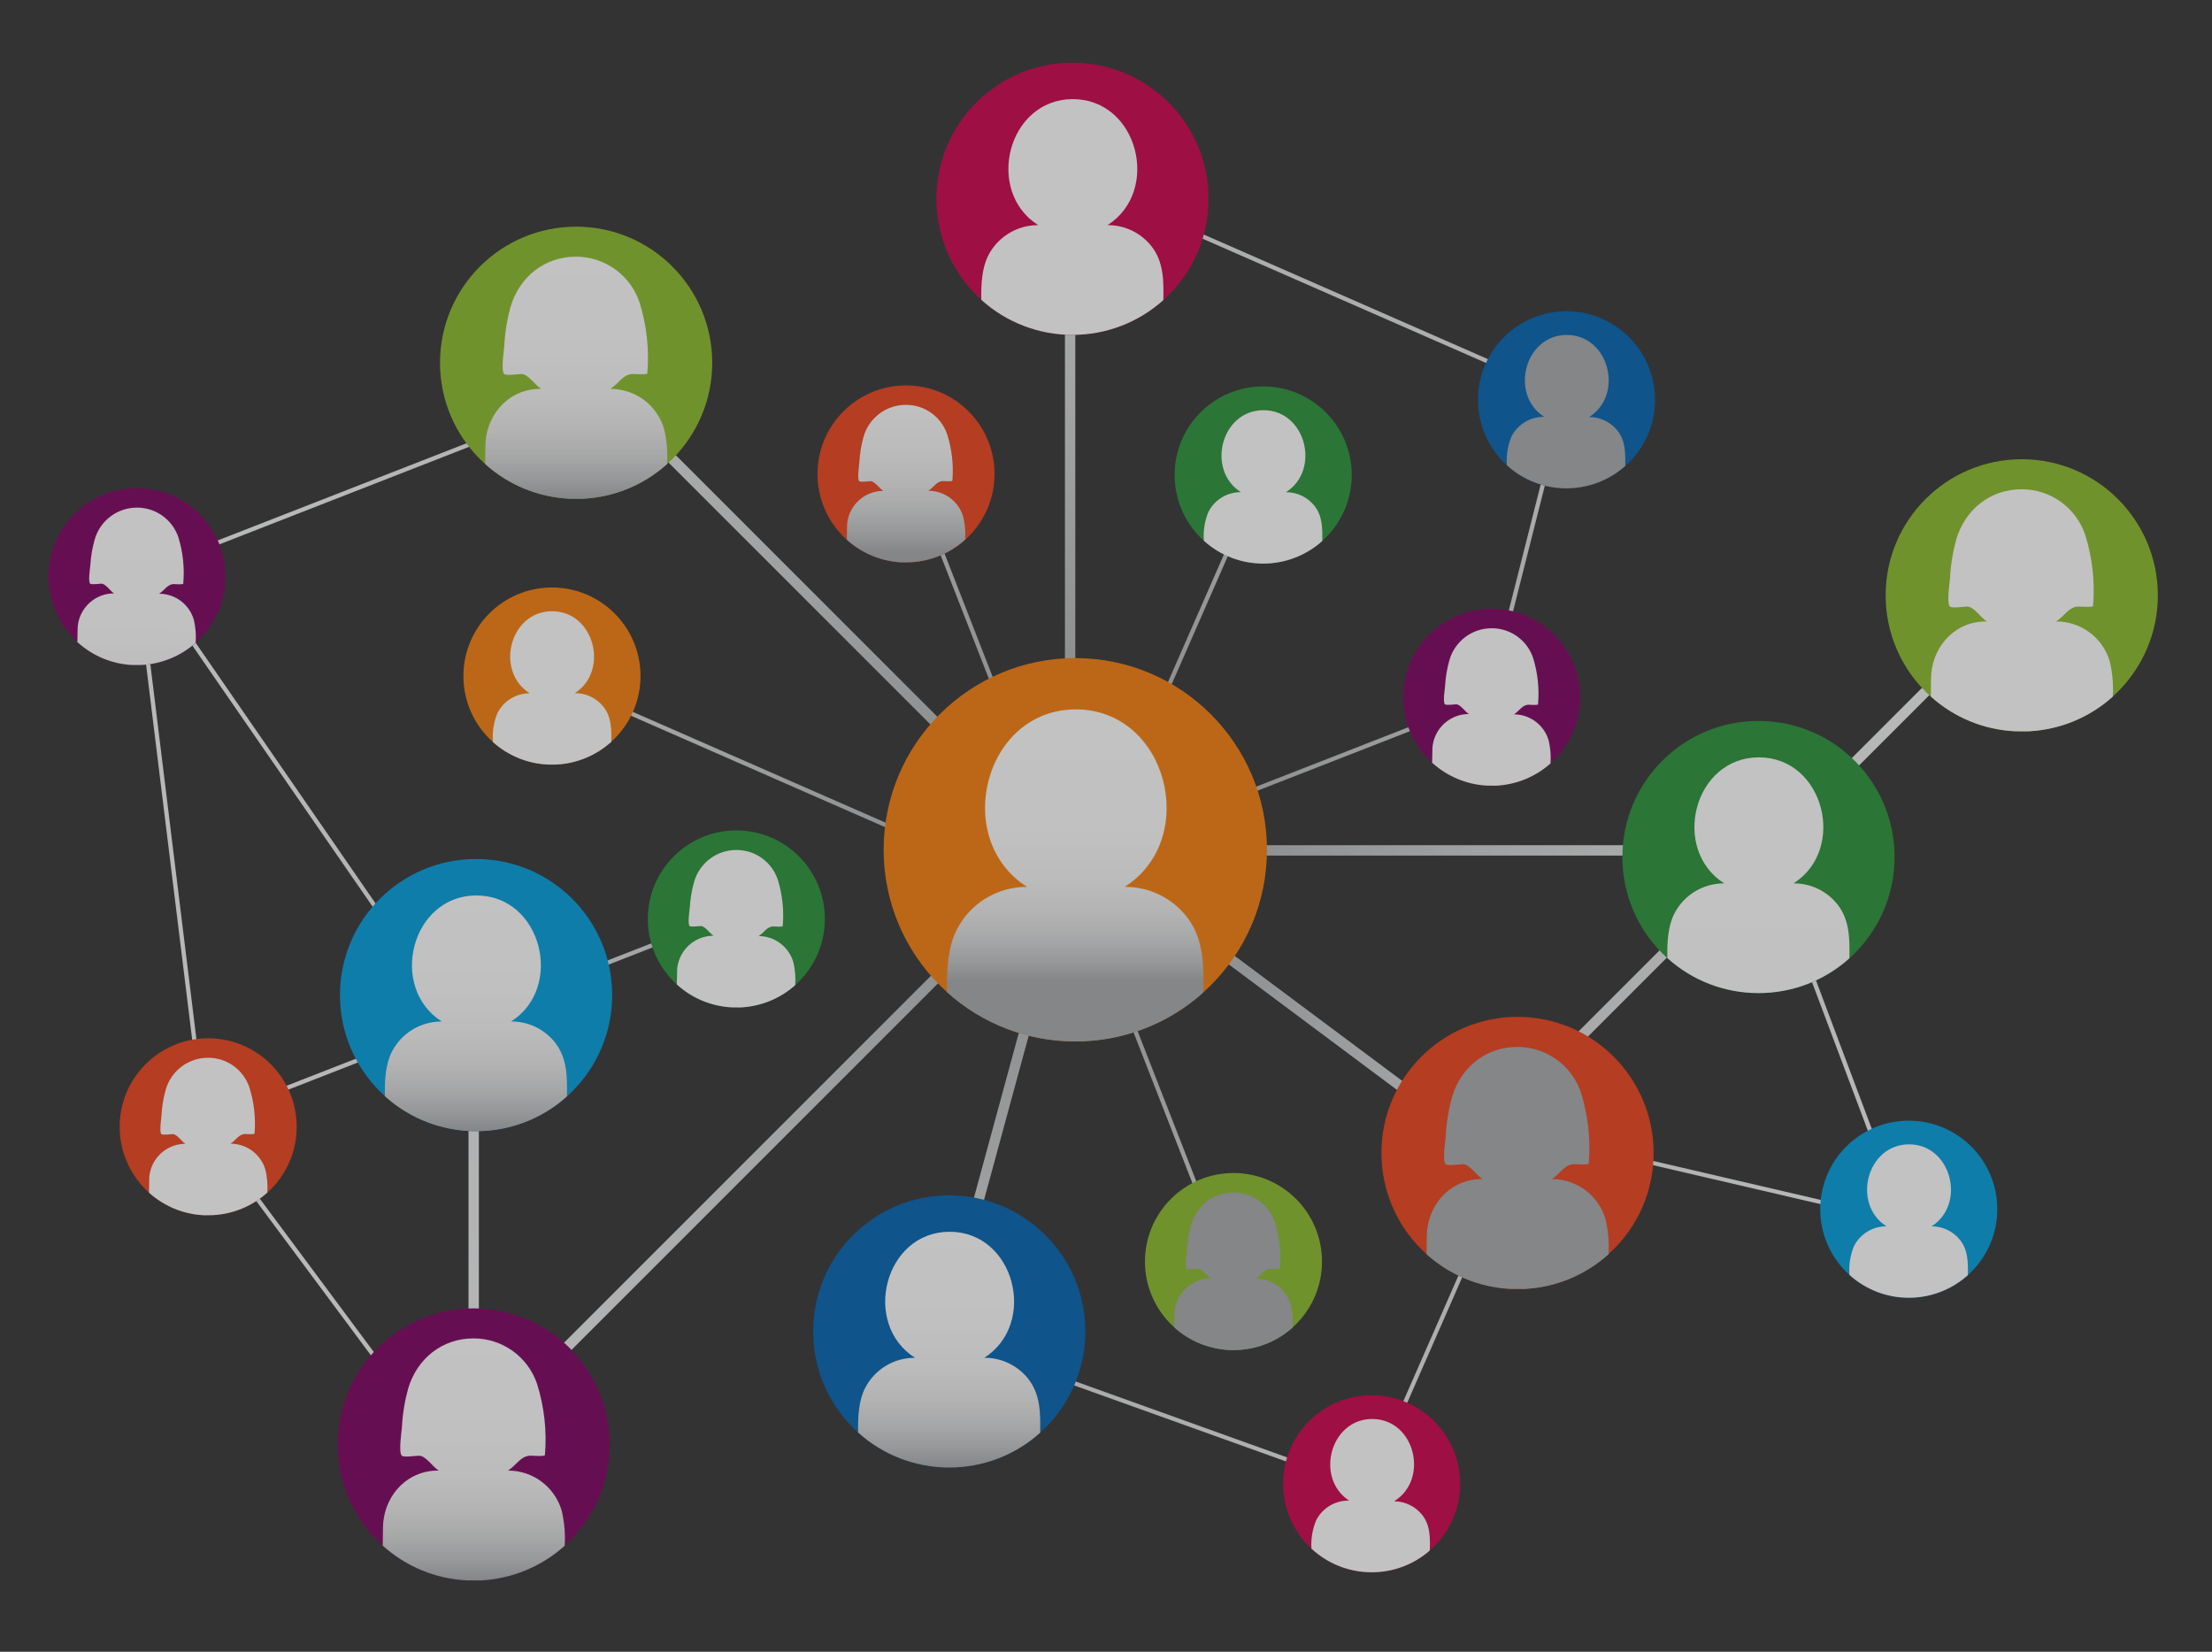 <?xml version="1.0" encoding="utf-8"?>
<!-- Generator: Adobe Illustrator 23.0.2, SVG Export Plug-In . SVG Version: 6.00 Build 0)  -->
<svg version="1.1" id="Layer_1" xmlns="http://www.w3.org/2000/svg" xmlns:xlink="http://www.w3.org/1999/xlink" x="0px" y="0px"
	 viewBox="0 0 473.79 353.77" style="enable-background:new 0 0 473.79 353.77;" xml:space="preserve">
<rect x="0" y="0" width="473.79" height="353.77" fill="#333333" stroke="none"/>
<style type="text/css">
	.st0{opacity:0.7;clip-path:url(#SVGID_2_);}
	.st1{fill:url(#SVGID_3_);}
	.st2{fill:#7B0060;}
	.st3{fill:url(#SVGID_4_);}
	.st4{fill:#289238;}
	.st5{fill:url(#SVGID_5_);}
	.st6{fill:#8ABB2A;}
	.st7{fill:url(#SVGID_6_);}
	.st8{fill:url(#SVGID_7_);}
	.st9{fill:#009CDC;}
	.st10{fill:url(#SVGID_8_);}
	.st11{fill:#0063B0;}
	.st12{fill:url(#SVGID_9_);}
	.st13{fill:url(#SVGID_10_);}
	.st14{fill:#EC411B;}
	.st15{fill:url(#SVGID_11_);}
	.st16{fill:#CC004A;}
	.st17{fill:url(#SVGID_12_);}
	.st18{fill:#F77E0B;}
	.st19{fill:url(#SVGID_13_);}
	.st20{fill:none;stroke:#8BA9D8;}
	.st21{fill:url(#SVGID_14_);}
	.st22{fill:url(#SVGID_15_);}
	.st23{fill:url(#SVGID_16_);}
	.st24{fill:url(#SVGID_17_);}
	.st25{fill:url(#SVGID_18_);}
	.st26{fill:url(#SVGID_19_);}
	.st27{fill:url(#SVGID_20_);}
	.st28{fill:url(#SVGID_21_);}
	.st29{fill:url(#SVGID_22_);}
	.st30{fill:url(#SVGID_23_);}
</style>
<g>
	<defs>
		<rect id="SVGID_1_" width="473.79" height="353.77"/>
	</defs>
	<clipPath id="SVGID_2_">
		<use xlink:href="#SVGID_1_"  style="overflow:visible;"/>
	</clipPath>
	<g class="st0">
		<g transform="translate(-59 0)">
			
				<radialGradient id="SVGID_3_" cx="113.529" cy="336.609" r="0.55" gradientTransform="matrix(-326.307 0 0 -326.529 37336.27 110091.484)" gradientUnits="userSpaceOnUse">
				<stop  offset="0" style="stop-color:#A2A4A7"/>
				<stop  offset="0.029" style="stop-color:#A4A6A9"/>
				<stop  offset="0.457" style="stop-color:#CDCFD0"/>
				<stop  offset="0.795" style="stop-color:#E6E7E8"/>
				<stop  offset="1" style="stop-color:#F0F1F1"/>
			</radialGradient>
			<path class="st1" d="M101.48,225.88l-0.91,0.11L88.3,126.16l0.91-0.11L101.48,225.88z M99.79,236.75l55.8,75.05l3.76-3.76v-76.81
				h2.22v74.59l102.48-102.48l1.57,1.57L161.57,308.96v16.88h-2.22v-8.03l-0.29,0.21l-2.79-3.76l-0.58,0.58l-1.57-1.57l0.81-0.81
				L99.06,237.3L99.79,236.75z M159.36,316.86v-5.69l-2.43,2.43L159.36,316.86z M177.47,87.7l0.33,0.85l-93.69,36.58l-0.33-0.85
				L177.47,87.7z M257.44,285.4l0.31-0.86l2.04,0.73l27.31-100.37v-1.64h-0.53l0.3,0.77l-0.85,0.33l-0.43-1.1h-2.21v-2.22h0.79
				l-11.27-11.27l-2.71-2.02l0.29-0.39l-94.42-94.42l1.57-1.57l96.72,96.72l7.51,5.6l-32.42-83.03l0.85-0.33l32.95,84.4l3.86,2.88
				V32.09h2.22v144.67l6.93-25.48l2.14,0.58l-7.73,28.41l1.04,0.78h2.14l37.49-85.52l0.84,0.37l-37.33,85.15h1.05l81.62-31.87
				l16.25-64.22l-89.65-39.3l0.37-0.84l89.51,39.24l3.74-14.76l0.89,0.22l-3.77,14.91l1.75,0.77l-0.37,0.84l-1.61-0.71l-16.05,63.43
				l4.18-1.63l0.33,0.85l-4.79,1.87l-4.34,17.17l-0.89-0.22l4.18-16.54l-78.82,30.77h137.69l-1.41-3.74l0.86-0.32l1.5,3.98
				l59.75-59.76l1.57,1.57l-59.55,59.55v0.93h-0.91l29.31,77.99l4.81,1.12l-0.21,0.89l-4.22-0.98l3.33,8.85l-0.86,0.32l-3.54-9.43
				l-81-18.85l-2.6,5.92l13.16,9.82l-1.33,1.78l-12.75-9.51l-31.68,72.27l-0.84-0.37l1.76-4.02l-89.63-32.16l-4.07,14.95l-2.14-0.58
				l4.11-15.12L257.44,285.4z M287.1,180.38l-1.87-1.4l1.87,1.87V180.38z M289.85,183.26l-0.04,0.16l0.41-0.16H289.85z M466.15,261
				l-28.96-77.05l-47.1,47.1l0.64,0.28l-4.82,10.99L466.15,261z M382.19,248.55l2.44-5.57l-10.77-2.51l0.21-0.89l10.94,2.54
				l4.67-10.65l-1.22,1.22l-1.57-1.57l47.87-47.87H294.68L382.19,248.55z M351.64,318.23l29.63-67.6l-88.12-65.74l-1.37,3.12
				l-0.84-0.37l1.45-3.32l-0.83-0.62l-2.07,0.81l-0.18,0.68v1.43l36.18,92.67l-0.85,0.33l-35.96-92.09h-0.01l-26.79,98.48
				L351.64,318.23z M211.58,197.92l-93.69,36.58l-0.33-0.85l93.69-36.58L211.58,197.92z M95.06,129.2l57.14,82.78l-0.75,0.52
				L94.3,129.72L95.06,129.2z M266.98,184.22l-0.37,0.84l-92.12-40.38l0.37-0.84L266.98,184.22z"/>
			<ellipse class="st2" cx="378.5" cy="149.34" rx="18.96" ry="18.96"/>
			
				<linearGradient id="SVGID_4_" gradientUnits="userSpaceOnUse" x1="112.862" y1="332.036" x2="112.851" y2="333.419" gradientTransform="matrix(28.222 0 0 -37.484 -2805.645 12797.262)">
				<stop  offset="0" style="stop-color:#A6A9AC"/>
				<stop  offset="0.081" style="stop-color:#C0C2C4"/>
				<stop  offset="0.176" style="stop-color:#D7D8D9"/>
				<stop  offset="0.287" style="stop-color:#E9E9EA"/>
				<stop  offset="0.419" style="stop-color:#F5F5F6"/>
				<stop  offset="0.596" style="stop-color:#FCFCFD"/>
				<stop  offset="1" style="stop-color:#FFFFFF"/>
			</linearGradient>
			<path class="st3" d="M377.43,168.26c-4.34-0.24-8.46-1.97-11.68-4.9c0.02-1.16,0.04-2.14,0.05-2.43
				c-0.11-4.16,3.07-7.67,7.22-7.98c0.2-0.01,0.39-0.01,0.59-0.01c-0.8-0.51-1.82-2.09-2.7-2.09c-0.39,0-2.15,0.26-2.42-0.01
				c-0.48-0.47,0-3.39,0.04-3.98c0.1-1.81,0.4-3.61,0.89-5.36c1.12-4.12,4.86-6.97,9.13-6.94c4.02,0,7.58,2.58,8.84,6.4
				c0.98,3.2,1.34,6.56,1.04,9.89c-0.02,0.24-1.76,0.09-2,0.09c-1.37-0.01-1.99,1.33-3.16,2.06c3.46,0,6.5,2.3,7.45,5.63
				c0.37,1.6,0.5,3.25,0.39,4.88c-3.24,2.89-7.38,4.57-11.72,4.77L377.43,168.26z"/>
			<path class="st4" d="M197.76,196.71c0.06-10.47,8.6-18.91,19.07-18.85c0,0,0,0,0,0c10.47,0.06,18.91,8.6,18.85,19.07c0,0,0,0,0,0
				c-0.06,10.47-8.6,18.91-19.07,18.85c0,0,0,0,0,0C206.15,215.72,197.7,207.19,197.76,196.71
				C197.76,196.71,197.76,196.71,197.76,196.71z"/>
			
				<linearGradient id="SVGID_5_" gradientUnits="userSpaceOnUse" x1="113.503" y1="331.481" x2="113.493" y2="332.865" gradientTransform="matrix(28.221 0 0 -37.484 -2985.387 12850.053)">
				<stop  offset="0" style="stop-color:#A6A9AC"/>
				<stop  offset="0.081" style="stop-color:#C0C2C4"/>
				<stop  offset="0.176" style="stop-color:#D7D8D9"/>
				<stop  offset="0.287" style="stop-color:#E9E9EA"/>
				<stop  offset="0.419" style="stop-color:#F5F5F6"/>
				<stop  offset="0.596" style="stop-color:#FCFCFD"/>
				<stop  offset="1" style="stop-color:#FFFFFF"/>
			</linearGradient>
			<path class="st5" d="M215.64,215.75c-4.34-0.24-8.46-1.97-11.67-4.9c0.02-1.16,0.04-2.14,0.05-2.43
				c-0.11-4.16,3.07-7.67,7.22-7.98c0.2-0.01,0.39-0.01,0.59-0.01c-0.8-0.51-1.82-2.09-2.7-2.09c-0.39,0-2.15,0.26-2.42-0.01
				c-0.48-0.47,0-3.39,0.04-3.98c0.1-1.81,0.4-3.61,0.89-5.36c1.11-4.12,4.86-6.97,9.13-6.94c4.02,0,7.58,2.58,8.84,6.4
				c0.98,3.2,1.34,6.56,1.04,9.89c-0.02,0.24-1.76,0.09-2,0.09c-1.37-0.01-1.99,1.33-3.16,2.06c3.46,0,6.5,2.3,7.45,5.63
				c0.37,1.6,0.5,3.25,0.39,4.88c-3.24,2.89-7.38,4.57-11.72,4.77L215.64,215.75z"/>
			<ellipse class="st6" cx="323.2" cy="270.2" rx="18.96" ry="18.96"/>
			
				<linearGradient id="SVGID_6_" gradientUnits="userSpaceOnUse" x1="113.033" y1="341.409" x2="113.03" y2="342.792" gradientTransform="matrix(28.216 0 0 -37.474 -2866.398 12928.304)">
				<stop  offset="0" style="stop-color:#A6A9AC"/>
				<stop  offset="0.081" style="stop-color:#C0C2C4"/>
				<stop  offset="0.176" style="stop-color:#D7D8D9"/>
				<stop  offset="0.287" style="stop-color:#E9E9EA"/>
				<stop  offset="0.419" style="stop-color:#F5F5F6"/>
				<stop  offset="0.596" style="stop-color:#FCFCFD"/>
				<stop  offset="1" style="stop-color:#FFFFFF"/>
			</linearGradient>
			<path class="st7" d="M322.2,289.14c-4.34-0.23-8.47-1.94-11.69-4.86c0.01-1.16,0.04-2.14,0.04-2.43
				c-0.12-4.16,3.04-7.68,7.19-8.01c0.2-0.01,0.39-0.02,0.59-0.01c-0.8-0.51-1.82-2.08-2.71-2.08c-0.39,0-2.15,0.27-2.42,0
				c-0.48-0.47-0.02-3.39,0.03-3.98c0.1-1.82,0.39-3.61,0.87-5.37c1.1-4.12,4.83-6.99,9.1-6.98c4.02-0.01,7.59,2.55,8.87,6.36
				c1,3.19,1.36,6.55,1.08,9.89c-0.02,0.24-1.76,0.1-2,0.1c-1.37,0-1.99,1.34-3.15,2.07c3.46-0.01,6.51,2.28,7.47,5.6
				c0.38,1.6,0.51,3.24,0.41,4.88c-3.23,2.9-7.36,4.6-11.7,4.81L322.2,289.14z"/>
			<ellipse class="st4" cx="329.56" cy="101.73" rx="18.97" ry="18.97"/>
			
				<linearGradient id="SVGID_7_" gradientUnits="userSpaceOnUse" x1="113.026" y1="329.471" x2="113.024" y2="330.854" gradientTransform="matrix(28.252 0 0 -36.512 -2863.359 12417.736)">
				<stop  offset="0" style="stop-color:#A6A9AC"/>
				<stop  offset="0.081" style="stop-color:#C0C2C4"/>
				<stop  offset="0.176" style="stop-color:#D7D8D9"/>
				<stop  offset="0.287" style="stop-color:#E9E9EA"/>
				<stop  offset="0.419" style="stop-color:#F5F5F6"/>
				<stop  offset="0.596" style="stop-color:#FCFCFD"/>
				<stop  offset="1" style="stop-color:#FFFFFF"/>
			</linearGradient>
			<path class="st8" d="M324.78,105.41c-7.47-4.75-4.25-17.56,4.85-17.55s12.29,12.83,4.81,17.56c2.41-0.02,4.69,1.09,6.17,3
				c1.67,2.17,1.66,4.84,1.61,7.45c-3.48,3.12-7.99,4.85-12.67,4.84c-4.69,0-9.21-1.74-12.69-4.89c-0.17-2.1,0.16-4.22,0.97-6.17
				C319.15,107.03,321.85,105.39,324.78,105.41z"/>
			<path class="st9" d="M448.88,258.97c0.01-10.47,8.51-18.95,18.98-18.94c10.47,0.01,18.95,8.51,18.94,18.98c0,0,0,0,0,0
				c-0.01,10.47-8.51,18.95-18.98,18.94c0,0,0,0,0,0C457.35,277.94,448.86,269.44,448.88,258.97z"/>
			
				<linearGradient id="SVGID_8_" gradientUnits="userSpaceOnUse" x1="112.483" y1="327.639" x2="112.481" y2="329.022" gradientTransform="matrix(28.252 0 0 -36.512 -2709.651 12592.575)">
				<stop  offset="0" style="stop-color:#A6A9AC"/>
				<stop  offset="0.081" style="stop-color:#C0C2C4"/>
				<stop  offset="0.176" style="stop-color:#D7D8D9"/>
				<stop  offset="0.287" style="stop-color:#E9E9EA"/>
				<stop  offset="0.419" style="stop-color:#F5F5F6"/>
				<stop  offset="0.596" style="stop-color:#FCFCFD"/>
				<stop  offset="1" style="stop-color:#FFFFFF"/>
			</linearGradient>
			<path class="st10" d="M463.06,262.65c-7.47-4.75-4.25-17.56,4.85-17.55c9.09,0.01,12.29,12.83,4.81,17.56
				c2.41-0.02,4.69,1.09,6.17,3c1.67,2.17,1.66,4.84,1.61,7.45c-3.48,3.12-7.99,4.85-12.67,4.84c-4.69,0-9.21-1.74-12.69-4.89
				c-0.17-2.1,0.16-4.22,0.97-6.17C457.43,264.28,460.12,262.64,463.06,262.65z"/>
			<circle class="st11" cx="394.53" cy="85.63" r="18.96"/>
			
				<linearGradient id="SVGID_9_" gradientUnits="userSpaceOnUse" x1="112.748" y1="338.765" x2="112.739" y2="340.148" gradientTransform="matrix(28.252 0 0 -36.513 -2791.313 12399.988)">
				<stop  offset="0" style="stop-color:#A6A9AC"/>
				<stop  offset="0.081" style="stop-color:#C0C2C4"/>
				<stop  offset="0.176" style="stop-color:#D7D8D9"/>
				<stop  offset="0.287" style="stop-color:#E9E9EA"/>
				<stop  offset="0.419" style="stop-color:#F5F5F6"/>
				<stop  offset="0.596" style="stop-color:#FCFCFD"/>
				<stop  offset="1" style="stop-color:#FFFFFF"/>
			</linearGradient>
			<path class="st12" d="M389.73,89.27c-7.45-4.78-4.18-17.58,4.91-17.53s12.23,12.88,4.74,17.58c2.41-0.01,4.69,1.11,6.15,3.02
				c1.66,2.17,1.64,4.85,1.58,7.46c-3.49,3.11-8.01,4.81-12.68,4.79c-4.69-0.02-9.21-1.78-12.67-4.94c-0.16-2.1,0.18-4.22,0.99-6.17
				C384.09,90.87,386.79,89.24,389.73,89.27z"/>
			<path class="st2" d="M69.37,123.38c0.06-10.47,8.6-18.91,19.08-18.85c10.47,0.06,18.91,8.6,18.85,19.08
				c-0.06,10.47-8.61,18.91-19.08,18.85C77.75,142.4,69.31,133.85,69.37,123.38z"/>
			
				<linearGradient id="SVGID_10_" gradientUnits="userSpaceOnUse" x1="113.977" y1="336.147" x2="113.965" y2="337.53" gradientTransform="matrix(28.225 0 0 -37.481 -3128.497 12767.56)">
				<stop  offset="0" style="stop-color:#A6A9AC"/>
				<stop  offset="0.081" style="stop-color:#C0C2C4"/>
				<stop  offset="0.176" style="stop-color:#D7D8D9"/>
				<stop  offset="0.287" style="stop-color:#E9E9EA"/>
				<stop  offset="0.419" style="stop-color:#F5F5F6"/>
				<stop  offset="0.596" style="stop-color:#FCFCFD"/>
				<stop  offset="1" style="stop-color:#FFFFFF"/>
			</linearGradient>
			<path class="st13" d="M87.24,142.43c-4.34-0.24-8.46-1.98-11.67-4.91c0.02-1.16,0.04-2.14,0.05-2.43
				c-0.11-4.16,3.07-7.67,7.22-7.98c0.2-0.01,0.39-0.02,0.59-0.01c-0.8-0.51-1.81-2.09-2.7-2.09c-0.39,0-2.15,0.26-2.42-0.01
				c-0.48-0.47,0-3.39,0.04-3.98c0.11-1.81,0.41-3.61,0.9-5.36c1.12-4.12,4.86-6.96,9.13-6.94c4.02,0.01,7.58,2.59,8.84,6.4
				c0.98,3.2,1.33,6.56,1.03,9.89c-0.02,0.24-1.76,0.09-2,0.09c-1.37-0.01-1.99,1.33-3.16,2.06c3.46,0.01,6.5,2.3,7.44,5.63
				c0.37,1.6,0.5,3.25,0.38,4.88c-3.24,2.89-7.39,4.57-11.72,4.76L87.24,142.43z"/>
			<ellipse class="st14" cx="253.06" cy="101.51" rx="18.96" ry="18.96"/>
			
				<linearGradient id="SVGID_11_" gradientUnits="userSpaceOnUse" x1="113.318" y1="336.826" x2="113.318" y2="338.21" gradientTransform="matrix(28.214 0 0 -37.481 -2944.047 12743.052)">
				<stop  offset="0" style="stop-color:#A6A9AC"/>
				<stop  offset="0.081" style="stop-color:#C0C2C4"/>
				<stop  offset="0.176" style="stop-color:#D7D8D9"/>
				<stop  offset="0.287" style="stop-color:#E9E9EA"/>
				<stop  offset="0.419" style="stop-color:#F5F5F6"/>
				<stop  offset="0.596" style="stop-color:#FCFCFD"/>
				<stop  offset="1" style="stop-color:#FFFFFF"/>
			</linearGradient>
			<path class="st15" d="M252.09,120.44c-4.34-0.22-8.47-1.92-11.7-4.83c0.01-1.16,0.03-2.14,0.03-2.43
				c-0.14-4.16,3.02-7.69,7.17-8.02c0.2-0.01,0.39-0.02,0.59-0.02c-0.8-0.51-1.83-2.08-2.72-2.08c-0.39,0-2.14,0.27-2.42,0
				c-0.48-0.47-0.02-3.39,0.02-3.98c0.09-1.82,0.38-3.61,0.86-5.37c1.09-4.12,4.82-6.99,9.09-7c4.02-0.02,7.6,2.54,8.88,6.35
				c1,3.19,1.38,6.55,1.1,9.88c-0.02,0.24-1.76,0.1-2,0.1c-1.37,0-1.98,1.34-3.15,2.08c3.46-0.02,6.51,2.26,7.48,5.58
				c0.38,1.6,0.52,3.24,0.41,4.88c-3.23,2.91-7.36,4.61-11.69,4.83L252.09,120.44z"/>
			<path class="st16" d="M333.83,317.53c0.15-10.47,8.76-18.84,19.23-18.69h0c10.47,0.15,18.84,8.76,18.69,19.23
				c-0.15,10.47-8.76,18.84-19.23,18.69C342.04,336.61,333.68,328,333.83,317.53C333.83,317.53,333.83,317.53,333.83,317.53z"/>
			
				<linearGradient id="SVGID_12_" gradientUnits="userSpaceOnUse" x1="112.972" y1="335.07" x2="112.947" y2="336.452" gradientTransform="matrix(28.255 0 0 -36.513 -2838.125 12658.117)">
				<stop  offset="0" style="stop-color:#A6A9AC"/>
				<stop  offset="0.081" style="stop-color:#C0C2C4"/>
				<stop  offset="0.176" style="stop-color:#D7D8D9"/>
				<stop  offset="0.287" style="stop-color:#E9E9EA"/>
				<stop  offset="0.419" style="stop-color:#F5F5F6"/>
				<stop  offset="0.596" style="stop-color:#FCFCFD"/>
				<stop  offset="1" style="stop-color:#FFFFFF"/>
			</linearGradient>
			<path class="st17" d="M347.96,321.4c-7.4-4.85-4.01-17.61,5.08-17.48s12.11,12.99,4.57,17.62c2.41,0.02,4.68,1.16,6.13,3.08
				c1.64,2.19,1.59,4.86,1.51,7.47c-3.52,3.08-8.06,4.74-12.73,4.66c-4.69-0.06-9.19-1.87-12.62-5.06
				c-0.14-2.11,0.22-4.22,1.05-6.16C342.31,322.95,345.02,321.34,347.96,321.4z"/>
			<path class="st18" d="M158.26,144.87c-0.04-10.47,8.41-19,18.89-19.04c10.47-0.04,19,8.41,19.04,18.88c0,0,0,0,0,0
				c0.04,10.47-8.41,19-18.89,19.04C166.83,163.8,158.3,155.35,158.26,144.87C158.26,144.87,158.26,144.87,158.26,144.87z"/>
			
				<linearGradient id="SVGID_13_" gradientUnits="userSpaceOnUse" x1="113.61" y1="335.616" x2="113.618" y2="336.998" gradientTransform="matrix(28.252 0 0 -36.513 -3032.645 12465.723)">
				<stop  offset="0" style="stop-color:#A6A9AC"/>
				<stop  offset="0.081" style="stop-color:#C0C2C4"/>
				<stop  offset="0.176" style="stop-color:#D7D8D9"/>
				<stop  offset="0.287" style="stop-color:#E9E9EA"/>
				<stop  offset="0.419" style="stop-color:#F5F5F6"/>
				<stop  offset="0.596" style="stop-color:#FCFCFD"/>
				<stop  offset="1" style="stop-color:#FFFFFF"/>
			</linearGradient>
			<path class="st19" d="M172.46,148.49c-7.49-4.71-4.33-17.54,4.76-17.57c9.09-0.03,12.35,12.77,4.9,17.54
				c2.41-0.03,4.69,1.07,6.18,2.97c1.68,2.16,1.68,4.83,1.64,7.44c-3.46,3.14-7.97,4.89-12.64,4.9c-4.69,0.03-9.22-1.7-12.71-4.83
				c-0.18-2.1,0.14-4.22,0.94-6.17C166.84,150.14,169.52,148.48,172.46,148.49z"/>
			<path class="st20" d="M200.17,70.63"/>
			<circle class="st6" cx="492.04" cy="127.51" r="29.15"/>
			
				<linearGradient id="SVGID_14_" gradientUnits="userSpaceOnUse" x1="112.767" y1="332.256" x2="112.767" y2="333.156" gradientTransform="matrix(43.379 0 0 -57.623 -4399.605 19551.031)">
				<stop  offset="0" style="stop-color:#A6A9AC"/>
				<stop  offset="0.081" style="stop-color:#C0C2C4"/>
				<stop  offset="0.176" style="stop-color:#D7D8D9"/>
				<stop  offset="0.287" style="stop-color:#E9E9EA"/>
				<stop  offset="0.419" style="stop-color:#F5F5F6"/>
				<stop  offset="0.596" style="stop-color:#FCFCFD"/>
				<stop  offset="1" style="stop-color:#FFFFFF"/>
			</linearGradient>
			<path class="st21" d="M490.55,156.62c-6.67-0.33-13.03-2.96-17.99-7.44c0.02-1.78,0.05-3.29,0.05-3.73
				c0-6.33,4.48-11.93,11.03-12.33c0.3-0.02,0.6-0.03,0.91-0.02c-1.24-0.78-2.81-3.19-4.18-3.19c-0.6,0-3.3,0.42-3.72,0
				c-0.74-0.73-0.03-5.21,0.03-6.12c0.14-2.79,0.59-5.56,1.33-8.25c1.87-6.35,7.23-10.75,13.97-10.75
				c6.18-0.03,11.68,3.91,13.65,9.76c1.54,4.91,2.11,10.07,1.68,15.2c-0.02,0.37-2.7,0.16-3.07,0.16c-2.11,0-3.05,2.06-4.84,3.19
				c5.32-0.02,10.01,3.48,11.5,8.59c0.58,2.46,0.8,4.99,0.64,7.51c-4.96,4.47-11.31,7.09-17.98,7.43L490.55,156.62z"/>
			<circle class="st14" cx="384.04" cy="246.94" r="29.15"/>
			
				<linearGradient id="SVGID_15_" gradientUnits="userSpaceOnUse" x1="113.045" y1="339.839" x2="113.045" y2="340.739" gradientTransform="matrix(43.379 0 0 -57.622 -4519.662 19683.467)">
				<stop  offset="0" style="stop-color:#A6A9AC"/>
				<stop  offset="0.081" style="stop-color:#C0C2C4"/>
				<stop  offset="0.176" style="stop-color:#D7D8D9"/>
				<stop  offset="0.287" style="stop-color:#E9E9EA"/>
				<stop  offset="0.419" style="stop-color:#F5F5F6"/>
				<stop  offset="0.596" style="stop-color:#FCFCFD"/>
				<stop  offset="1" style="stop-color:#FFFFFF"/>
			</linearGradient>
			<path class="st22" d="M382.54,276.06c-6.67-0.33-13.03-2.96-17.99-7.44c0.02-1.78,0.05-3.29,0.05-3.73
				c0-6.33,4.48-11.93,11.03-12.33c0.3-0.02,0.6-0.03,0.91-0.02c-1.24-0.78-2.81-3.19-4.18-3.19c-0.6,0-3.3,0.41-3.72,0
				c-0.74-0.72-0.03-5.21,0.03-6.12c0.14-2.79,0.59-5.56,1.33-8.25c1.87-6.35,7.23-10.75,13.97-10.75
				c6.18-0.03,11.68,3.91,13.65,9.76c1.54,4.91,2.11,10.07,1.68,15.2c-0.02,0.37-2.7,0.16-3.07,0.16c-2.11,0-3.05,2.06-4.84,3.19
				c5.32-0.02,10.01,3.48,11.5,8.59c0.58,2.46,0.8,4.99,0.64,7.51c-4.96,4.47-11.31,7.09-17.98,7.43L382.54,276.06z"/>
			<circle class="st16" cx="288.72" cy="42.58" r="29.15"/>
			
				<linearGradient id="SVGID_16_" gradientUnits="userSpaceOnUse" x1="113.29" y1="330.802" x2="113.29" y2="331.701" gradientTransform="matrix(43.378 0 0 -56.134 -4625.589 18956.273)">
				<stop  offset="0" style="stop-color:#A6A9AC"/>
				<stop  offset="0.081" style="stop-color:#C0C2C4"/>
				<stop  offset="0.176" style="stop-color:#D7D8D9"/>
				<stop  offset="0.287" style="stop-color:#E9E9EA"/>
				<stop  offset="0.419" style="stop-color:#F5F5F6"/>
				<stop  offset="0.596" style="stop-color:#FCFCFD"/>
				<stop  offset="1" style="stop-color:#FFFFFF"/>
			</linearGradient>
			<path class="st23" d="M281.37,48.22c-11.48-7.29-6.55-26.99,7.42-26.99s18.91,19.7,7.43,26.99c3.71-0.03,7.21,1.67,9.48,4.6
				c2.57,3.33,2.56,7.44,2.48,11.45c-5.34,4.81-12.28,7.46-19.47,7.45c-7.21,0.01-14.17-2.66-19.52-7.5
				c-0.07-3.37,0.12-6.79,1.48-9.49C272.72,50.72,276.86,48.2,281.37,48.22z"/>
			<circle class="st4" cx="435.65" cy="183.56" r="29.15"/>
			
				<linearGradient id="SVGID_17_" gradientUnits="userSpaceOnUse" x1="112.912" y1="336.104" x2="112.912" y2="337.004" gradientTransform="matrix(43.378 0 0 -56.133 -4462.259 19112.662)">
				<stop  offset="0" style="stop-color:#A6A9AC"/>
				<stop  offset="0.081" style="stop-color:#C0C2C4"/>
				<stop  offset="0.176" style="stop-color:#D7D8D9"/>
				<stop  offset="0.287" style="stop-color:#E9E9EA"/>
				<stop  offset="0.419" style="stop-color:#F5F5F6"/>
				<stop  offset="0.596" style="stop-color:#FCFCFD"/>
				<stop  offset="1" style="stop-color:#FFFFFF"/>
			</linearGradient>
			<path class="st24" d="M428.31,189.2c-11.48-7.29-6.55-26.99,7.42-26.99c13.98,0,18.91,19.7,7.43,26.99
				c3.71-0.03,7.21,1.67,9.48,4.6c2.57,3.33,2.56,7.44,2.48,11.45c-5.34,4.81-12.28,7.46-19.47,7.45
				c-7.21,0.01-14.17-2.66-19.52-7.5c-0.07-3.37,0.12-6.79,1.48-9.49C419.65,191.7,423.79,189.18,428.31,189.2z"/>
			<circle class="st2" cx="160.46" cy="309.38" r="29.15"/>
			
				<linearGradient id="SVGID_18_" gradientUnits="userSpaceOnUse" x1="113.62" y1="336.925" x2="113.62" y2="337.824" gradientTransform="matrix(43.379 0 0 -57.623 -4768.277 19753.201)">
				<stop  offset="0" style="stop-color:#A6A9AC"/>
				<stop  offset="0.081" style="stop-color:#C0C2C4"/>
				<stop  offset="0.176" style="stop-color:#D7D8D9"/>
				<stop  offset="0.287" style="stop-color:#E9E9EA"/>
				<stop  offset="0.419" style="stop-color:#F5F5F6"/>
				<stop  offset="0.596" style="stop-color:#FCFCFD"/>
				<stop  offset="1" style="stop-color:#FFFFFF"/>
			</linearGradient>
			<path class="st25" d="M158.97,338.49c-6.67-0.33-13.03-2.96-17.99-7.44c0.02-1.78,0.05-3.29,0.05-3.73
				c0-6.33,4.48-11.93,11.03-12.33c0.3-0.02,0.6-0.03,0.9-0.02c-1.24-0.78-2.81-3.19-4.18-3.19c-0.6,0-3.3,0.41-3.72,0
				c-0.74-0.72-0.03-5.21,0.03-6.12c0.14-2.79,0.59-5.56,1.33-8.25c1.87-6.35,7.23-10.75,13.97-10.75
				c6.18-0.03,11.68,3.91,13.65,9.76c1.54,4.91,2.11,10.07,1.68,15.2c-0.02,0.37-2.7,0.16-3.07,0.16c-2.11,0-3.05,2.06-4.84,3.19
				c5.32-0.02,10.01,3.48,11.5,8.59c0.58,2.46,0.8,4.99,0.64,7.51c-4.96,4.47-11.31,7.09-17.98,7.43L158.97,338.49z"/>
			<ellipse class="st6" cx="182.4" cy="77.7" rx="29.15" ry="29.15"/>
			
				<linearGradient id="SVGID_19_" gradientUnits="userSpaceOnUse" x1="113.564" y1="336.476" x2="113.564" y2="337.375" gradientTransform="matrix(43.379 0 0 -57.623 -4743.895 19495.641)">
				<stop  offset="0" style="stop-color:#A6A9AC"/>
				<stop  offset="0.081" style="stop-color:#C0C2C4"/>
				<stop  offset="0.176" style="stop-color:#D7D8D9"/>
				<stop  offset="0.287" style="stop-color:#E9E9EA"/>
				<stop  offset="0.419" style="stop-color:#F5F5F6"/>
				<stop  offset="0.596" style="stop-color:#FCFCFD"/>
				<stop  offset="1" style="stop-color:#FFFFFF"/>
			</linearGradient>
			<path class="st26" d="M180.9,106.81c-6.67-0.33-13.03-2.96-17.99-7.44c0.02-1.78,0.05-3.29,0.05-3.73
				c0-6.33,4.48-11.93,11.03-12.33c0.3-0.02,0.6-0.03,0.9-0.02c-1.24-0.78-2.81-3.19-4.18-3.19c-0.6,0-3.3,0.42-3.72,0
				c-0.74-0.72-0.03-5.21,0.03-6.12c0.14-2.79,0.59-5.56,1.33-8.25c1.87-6.35,7.23-10.75,13.97-10.75
				c6.18-0.03,11.68,3.91,13.65,9.76c1.54,4.91,2.11,10.07,1.68,15.2c-0.02,0.37-2.7,0.16-3.07,0.16c-2.11,0-3.05,2.06-4.84,3.19
				c5.32-0.02,10.01,3.48,11.5,8.59c0.58,2.46,0.8,4.99,0.64,7.51c-4.96,4.47-11.31,7.09-17.98,7.43L180.9,106.81z"/>
			<circle class="st18" cx="289.32" cy="182" r="41.05"/>
			
				<linearGradient id="SVGID_20_" gradientUnits="userSpaceOnUse" x1="113.35" y1="336.673" x2="113.35" y2="337.313" gradientTransform="matrix(61.082 0 0 -79.055 -6634.367 26825.955)">
				<stop  offset="0" style="stop-color:#A6A9AC"/>
				<stop  offset="0.081" style="stop-color:#C0C2C4"/>
				<stop  offset="0.176" style="stop-color:#D7D8D9"/>
				<stop  offset="0.287" style="stop-color:#E9E9EA"/>
				<stop  offset="0.419" style="stop-color:#F5F5F6"/>
				<stop  offset="0.596" style="stop-color:#FCFCFD"/>
				<stop  offset="1" style="stop-color:#FFFFFF"/>
			</linearGradient>
			<path class="st27" d="M278.98,189.95c-16.17-10.26-9.23-38.01,10.45-38.01c19.68,0,26.63,27.75,10.46,38.01
				c5.22-0.04,10.16,2.36,13.36,6.48c3.62,4.69,3.6,10.48,3.49,16.13c-7.52,6.77-17.29,10.51-27.41,10.5
				c-10.16,0.01-19.95-3.75-27.49-10.56c-0.1-4.75,0.17-9.56,2.08-13.36C266.8,193.47,272.63,189.92,278.98,189.95z"/>
			<ellipse class="st11" cx="262.32" cy="285.17" rx="29.15" ry="29.15"/>
			
				<linearGradient id="SVGID_21_" gradientUnits="userSpaceOnUse" x1="113.358" y1="336.901" x2="113.358" y2="337.801" gradientTransform="matrix(43.378 0 0 -56.134 -4654.935 19225.938)">
				<stop  offset="0" style="stop-color:#A6A9AC"/>
				<stop  offset="0.081" style="stop-color:#C0C2C4"/>
				<stop  offset="0.176" style="stop-color:#D7D8D9"/>
				<stop  offset="0.287" style="stop-color:#E9E9EA"/>
				<stop  offset="0.419" style="stop-color:#F5F5F6"/>
				<stop  offset="0.596" style="stop-color:#FCFCFD"/>
				<stop  offset="1" style="stop-color:#FFFFFF"/>
			</linearGradient>
			<path class="st28" d="M254.98,290.81c-11.48-7.29-6.55-26.99,7.42-26.99c13.98,0,18.91,19.7,7.42,26.99
				c3.71-0.03,7.21,1.67,9.49,4.6c2.57,3.33,2.56,7.44,2.48,11.45c-5.34,4.81-12.28,7.46-19.47,7.45
				c-7.21,0.01-14.17-2.66-19.52-7.5c-0.07-3.37,0.12-6.79,1.48-9.49C246.32,293.31,250.46,290.79,254.98,290.81z"/>
			<circle class="st9" cx="160.97" cy="213.13" r="29.15"/>
			
				<linearGradient id="SVGID_22_" gradientUnits="userSpaceOnUse" x1="113.619" y1="336.758" x2="113.619" y2="337.658" gradientTransform="matrix(43.378 0 0 -56.135 -4767.601 19146.238)">
				<stop  offset="0" style="stop-color:#A6A9AC"/>
				<stop  offset="0.081" style="stop-color:#C0C2C4"/>
				<stop  offset="0.176" style="stop-color:#D7D8D9"/>
				<stop  offset="0.287" style="stop-color:#E9E9EA"/>
				<stop  offset="0.419" style="stop-color:#F5F5F6"/>
				<stop  offset="0.596" style="stop-color:#FCFCFD"/>
				<stop  offset="1" style="stop-color:#FFFFFF"/>
			</linearGradient>
			<path class="st29" d="M153.62,218.78c-11.48-7.29-6.55-26.99,7.42-26.99c13.98,0,18.91,19.7,7.43,26.99
				c3.71-0.03,7.21,1.67,9.48,4.6c2.57,3.33,2.56,7.44,2.48,11.45c-5.34,4.81-12.28,7.46-19.47,7.45
				c-7.21,0.01-14.17-2.66-19.52-7.5c-0.07-3.37,0.12-6.79,1.48-9.49C144.97,221.28,149.11,218.76,153.62,218.78z"/>
			<ellipse class="st14" cx="103.59" cy="241.34" rx="18.96" ry="18.96"/>
			
				<linearGradient id="SVGID_23_" gradientUnits="userSpaceOnUse" x1="113.908" y1="335.241" x2="113.909" y2="336.624" gradientTransform="matrix(28.213 0 0 -37.481 -3110.088 12898.519)">
				<stop  offset="0" style="stop-color:#A6A9AC"/>
				<stop  offset="0.081" style="stop-color:#C0C2C4"/>
				<stop  offset="0.176" style="stop-color:#D7D8D9"/>
				<stop  offset="0.287" style="stop-color:#E9E9EA"/>
				<stop  offset="0.419" style="stop-color:#F5F5F6"/>
				<stop  offset="0.596" style="stop-color:#FCFCFD"/>
				<stop  offset="1" style="stop-color:#FFFFFF"/>
			</linearGradient>
			<path class="st30" d="M102.62,260.28c-4.34-0.22-8.47-1.92-11.7-4.83c0.01-1.16,0.03-2.14,0.03-2.43
				c-0.13-4.16,3.02-7.69,7.17-8.02c0.2-0.01,0.39-0.02,0.59-0.02c-0.8-0.51-1.83-2.08-2.72-2.08c-0.39,0-2.14,0.27-2.42,0
				c-0.48-0.47-0.02-3.39,0.02-3.98c0.09-1.82,0.38-3.62,0.86-5.37c1.09-4.12,4.82-6.99,9.09-7c4.02-0.02,7.6,2.54,8.88,6.35
				c1,3.19,1.38,6.55,1.1,9.88c-0.02,0.24-1.76,0.1-2,0.1c-1.37,0-1.98,1.34-3.15,2.08c3.46-0.02,6.51,2.26,7.48,5.58
				c0.38,1.6,0.52,3.24,0.41,4.88c-3.23,2.91-7.36,4.62-11.69,4.83L102.62,260.28z"/>
		</g>
	</g>
</g>
</svg>
